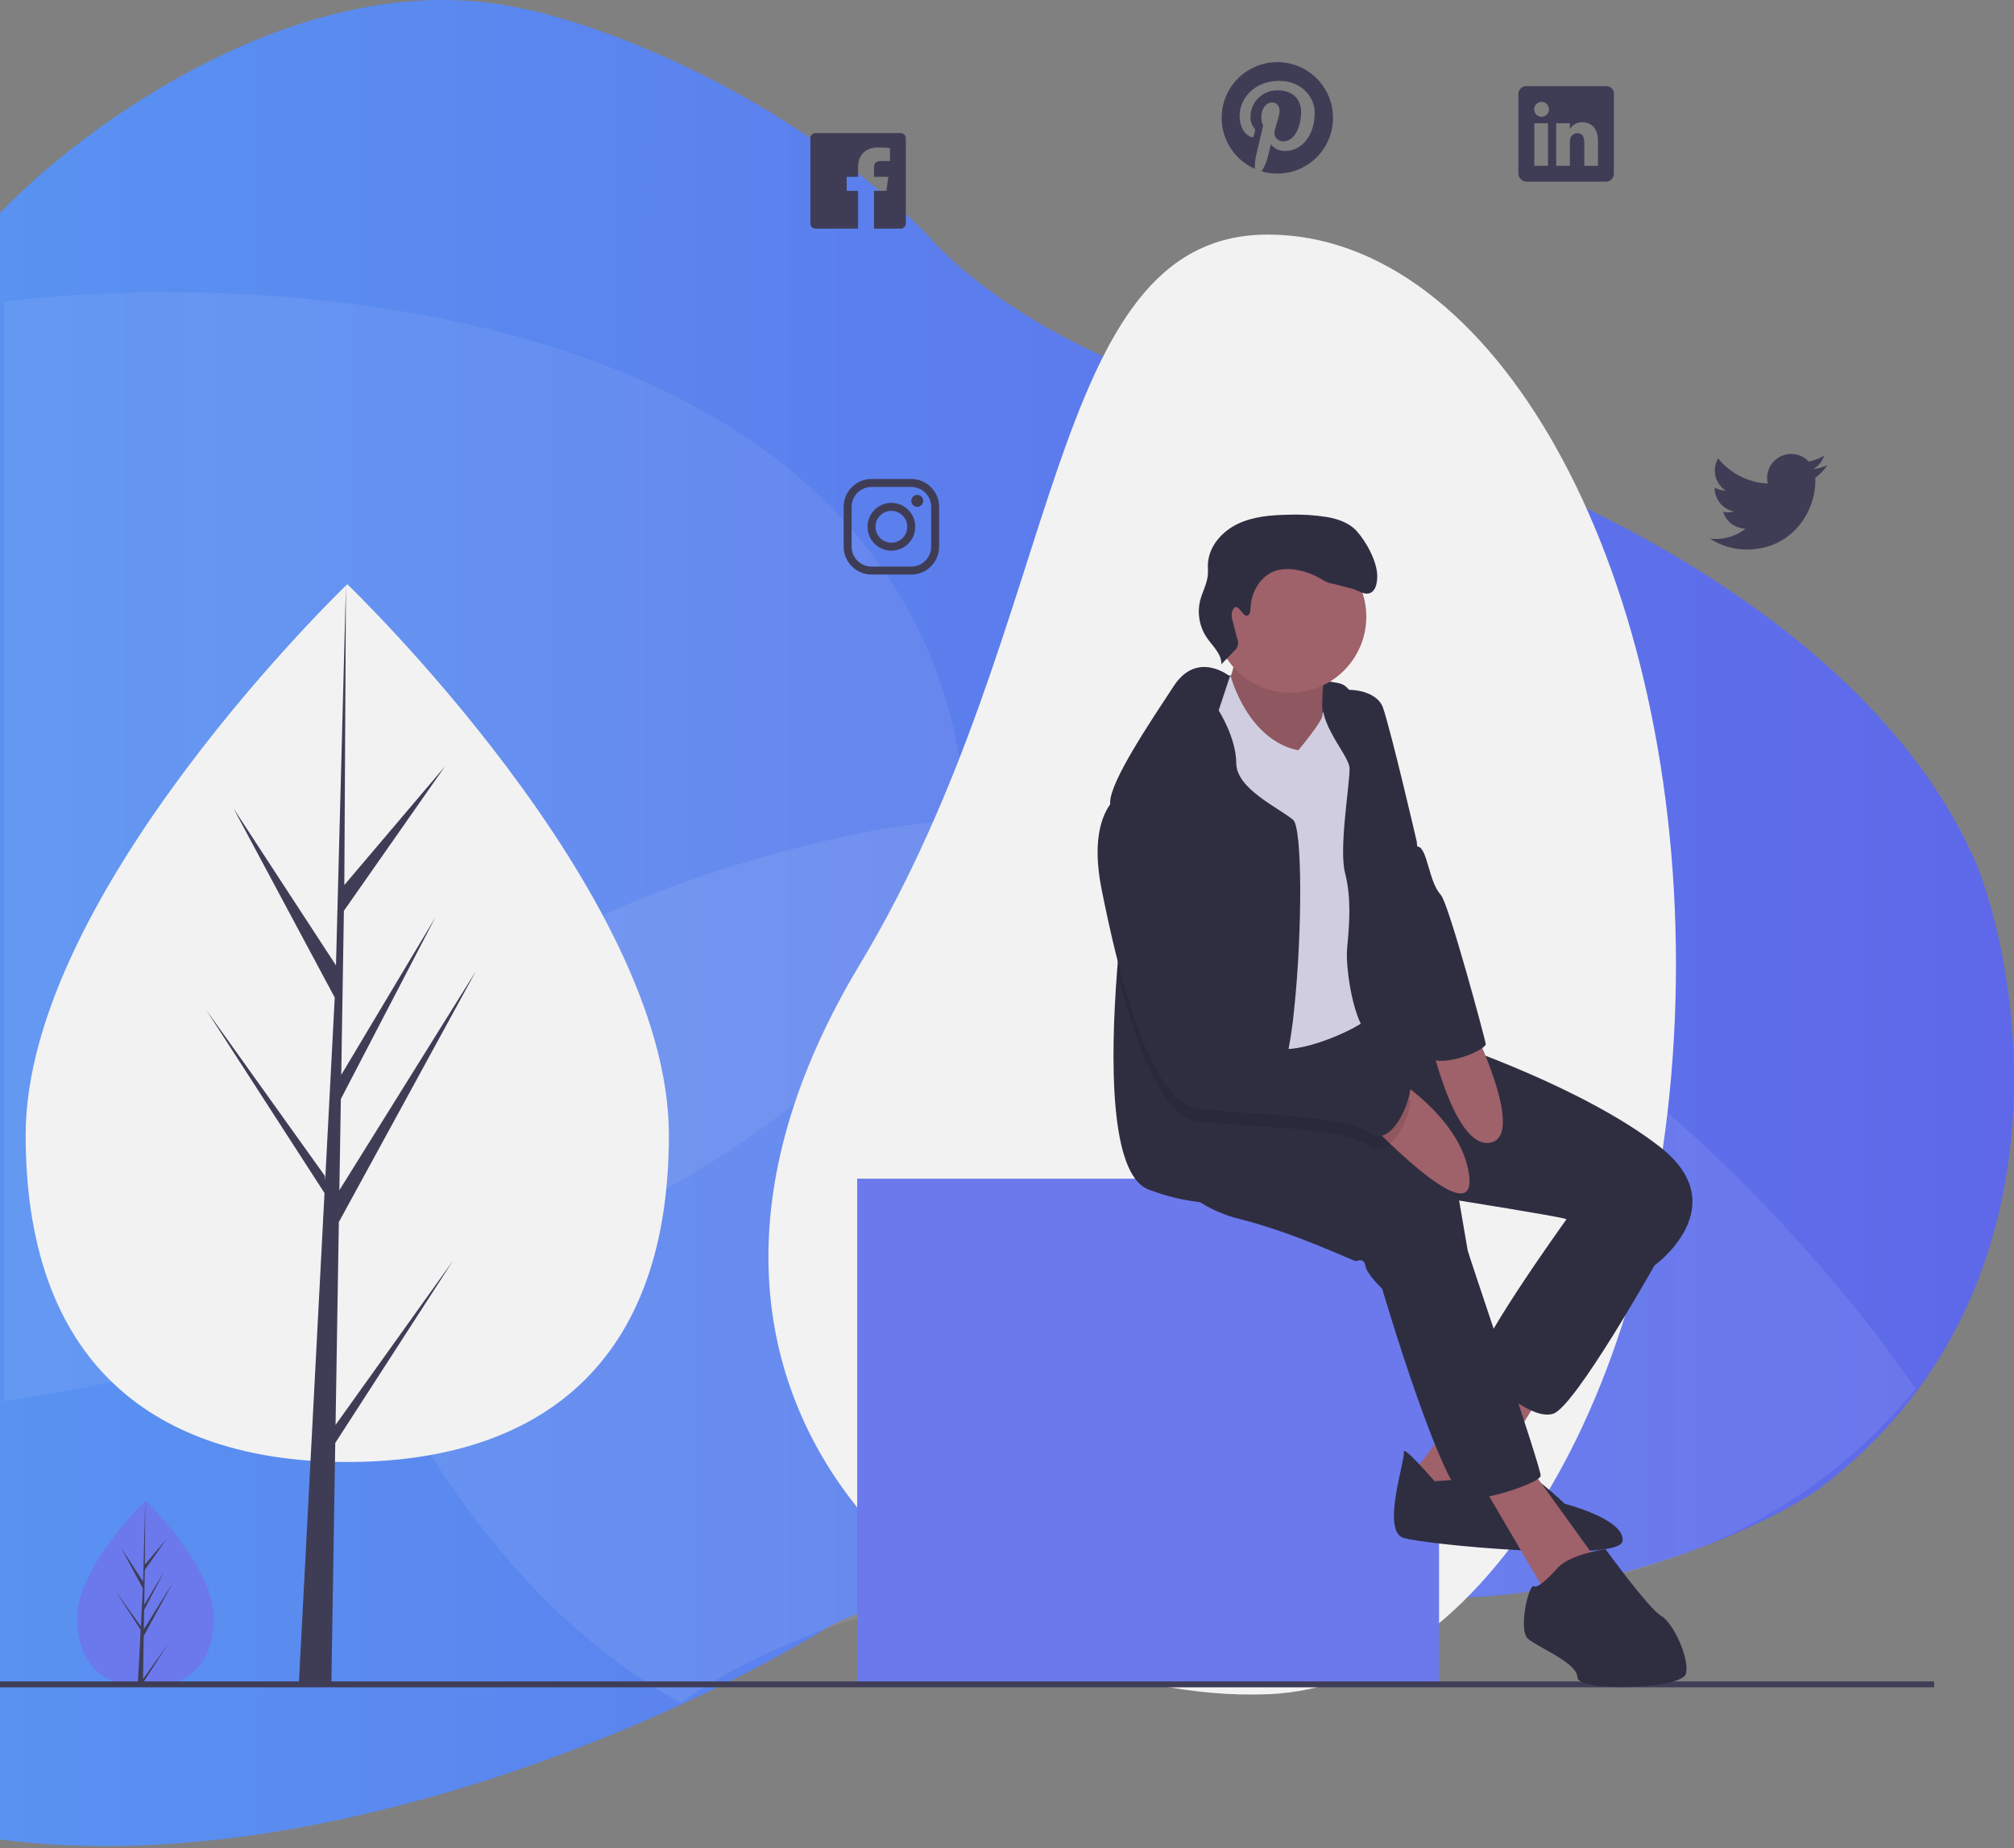 <svg width="681" height="625" viewBox="0 0 681 625" fill="none" xmlns="http://www.w3.org/2000/svg">
<rect x="0" y="0" width="681" height="625" fill="#808080" stroke="none"/>
<path d="M175.461 2.644C102.975 -12.698 28.285 42.472 0 71.975V622C109.303 636.161 232.989 579.423 280.45 549.92C324.171 527.498 404.135 530.743 438.652 535.169C513.439 552.871 586.787 521.893 614.113 504.191C698.104 441.645 685.544 337.5 668.765 293.246C631.947 205.918 513.439 156.55 458.787 142.782C379.398 135.701 328.869 97.544 313.528 79.351C264.054 29.786 200.869 7.561 175.461 2.644Z" fill="url(#paint0_linear)"/>
<path d="M321.811 243.681C285.71 103.366 93.14 90.737 1.367 101.963V473.798C123.224 455.557 357.912 383.996 321.811 243.681Z" fill="white" fill-opacity="0.07"/>
<path d="M287.169 282.502C449.442 246.955 595.153 392.415 647.725 469.589C584.639 547.417 479.526 545.671 434.855 535.069C334.21 520.85 256.477 556.272 230.191 575.761C166.011 540.962 128.086 466.782 117.147 434.042C106.207 398.34 124.896 318.048 287.169 282.502Z" fill="white" fill-opacity="0.08"/>
<g clip-path="url(#clip0)">
<path d="M72.266 546.965C72.266 564.347 61.941 570.416 49.203 570.416C48.908 570.416 48.613 570.413 48.319 570.406C47.729 570.394 47.145 570.366 46.567 570.326C35.072 569.512 26.141 563.131 26.141 546.965C26.141 530.235 47.503 509.125 49.108 507.563L49.11 507.56C49.172 507.5 49.203 507.47 49.203 507.47C49.203 507.47 72.266 529.583 72.266 546.965Z" fill="#6B79EC"/>
<path d="M48.363 567.757L56.798 555.962L48.342 569.052L48.319 570.406C47.729 570.394 47.145 570.366 46.567 570.326L47.476 552.936L47.469 552.801L47.485 552.775L47.571 551.133L39.093 538.01L47.597 549.901L47.617 550.25L48.304 537.11L41.046 523.55L48.392 534.804L49.108 507.563L49.111 507.47V507.56L48.991 529.041L56.216 520.525L48.962 530.892L48.77 542.656L55.517 531.366L48.742 544.387L48.636 550.928L58.429 535.213L48.599 553.21L48.363 567.757Z" fill="#3F3D56"/>
<path d="M566.702 326.106C566.702 462.401 504.866 569.922 428.716 572.891C329.411 576.761 199.623 477.669 290.73 326.106C360.935 209.315 352.508 79.322 428.716 79.322C504.924 79.322 566.702 189.811 566.702 326.106Z" fill="#F2F2F2"/>
<path d="M486.593 398.564H289.846V569.553H486.593V398.564Z" fill="#6B79EC"/>
<path d="M0 569.553H654" stroke="#3F3D56" stroke-width="2" stroke-miterlimit="10"/>
<path d="M431.906 21C427.581 21 423.387 22.49 420.03 25.219C416.673 27.948 414.357 31.75 413.47 35.987C412.583 40.224 413.18 44.636 415.161 48.484C417.141 52.332 420.385 55.381 424.346 57.118C424.267 55.669 424.377 54.214 424.674 52.793C425.036 51.261 427.096 42.518 427.096 42.518C426.684 41.579 426.478 40.564 426.49 39.539C426.49 36.745 428.105 34.658 430.123 34.658C431.838 34.658 432.663 35.946 432.663 37.486C432.663 39.211 431.561 41.786 430.998 44.176C430.885 44.618 430.879 45.081 430.978 45.527C431.077 45.973 431.28 46.389 431.57 46.742C431.86 47.095 432.228 47.375 432.646 47.559C433.063 47.743 433.519 47.827 433.974 47.803C437.54 47.803 439.945 43.216 439.945 37.78C439.945 33.648 437.161 30.56 432.108 30.56C430.898 30.512 429.692 30.711 428.562 31.145C427.431 31.579 426.401 32.238 425.534 33.083C424.666 33.927 423.979 34.94 423.515 36.058C423.051 37.177 422.818 38.378 422.833 39.589C422.777 40.932 423.22 42.249 424.077 43.284C424.227 43.408 424.335 43.577 424.383 43.766C424.431 43.955 424.418 44.154 424.346 44.336C424.254 44.681 424.052 45.514 423.959 45.85C423.943 45.952 423.903 46.049 423.842 46.132C423.781 46.215 423.702 46.282 423.61 46.328C423.518 46.374 423.416 46.398 423.313 46.397C423.21 46.395 423.109 46.37 423.018 46.322C420.386 45.245 419.158 42.366 419.158 39.118C419.158 33.766 423.673 27.345 432.621 27.345C439.81 27.345 444.544 32.554 444.544 38.142C444.544 45.539 440.432 51.059 434.378 51.059C432.343 51.059 430.434 49.957 429.778 48.712C429.778 48.712 428.685 53.054 428.45 53.895C428.015 55.325 427.378 56.685 426.558 57.935C429.148 58.7 431.873 58.9 434.548 58.519C437.222 58.138 439.783 57.186 442.058 55.728C444.332 54.269 446.267 52.338 447.73 50.066C449.193 47.793 450.151 45.233 450.539 42.557C450.926 39.882 450.734 37.154 449.975 34.56C449.217 31.965 447.91 29.564 446.142 27.519C444.375 25.475 442.189 23.834 439.733 22.709C437.277 21.585 434.607 21.002 431.906 21L431.906 21Z" fill="#3F3D56"/>
<path d="M617.866 157.329C616.379 157.987 614.804 158.421 613.19 158.617C614.892 157.598 616.165 155.995 616.773 154.106C615.175 155.058 613.426 155.727 611.601 156.084C610.485 154.889 609.036 154.058 607.442 153.699C605.848 153.34 604.183 153.47 602.663 154.071C601.144 154.672 599.84 155.716 598.922 157.069C598.004 158.422 597.514 160.02 597.516 161.655C597.513 162.281 597.584 162.905 597.726 163.515C594.487 163.354 591.318 162.512 588.426 161.043C585.534 159.574 582.984 157.512 580.942 154.99C579.901 156.787 579.583 158.913 580.053 160.936C580.523 162.96 581.746 164.727 583.473 165.879C582.175 165.847 580.905 165.498 579.773 164.861V164.962C579.773 166.845 580.423 168.669 581.614 170.126C582.805 171.584 584.463 172.584 586.307 172.957C585.608 173.146 584.887 173.243 584.163 173.243C583.649 173.244 583.136 173.193 582.632 173.091C583.152 174.712 584.166 176.129 585.53 177.144C586.895 178.16 588.542 178.723 590.242 178.755C587.358 181.023 583.795 182.254 580.127 182.247C579.477 182.246 578.829 182.207 578.184 182.129C581.892 184.544 586.222 185.825 590.646 185.815C605.639 185.815 613.829 173.386 613.829 162.606C613.829 162.252 613.821 161.899 613.804 161.554C615.398 160.398 616.773 158.968 617.866 157.329Z" fill="#3F3D56"/>
<path d="M304.514 44.995H275.79C275.317 44.995 274.864 45.183 274.529 45.518C274.195 45.852 274.007 46.306 274.007 46.779V75.526C274.007 75.999 274.195 76.452 274.529 76.787C274.864 77.121 275.317 77.309 275.79 77.31H290.152V64.519H286.292V59.806H290.152V56.322C290.152 52.148 293.045 49.876 296.77 49.876C298.552 49.876 300.47 50.011 300.915 50.069V54.428H297.947C295.92 54.428 295.534 55.388 295.534 56.802V59.806H300.36L299.73 64.519H295.534V77.31H304.514C304.987 77.309 305.44 77.121 305.775 76.787C306.109 76.452 306.297 75.999 306.297 75.526V46.779C306.297 46.306 306.109 45.852 305.775 45.518C305.44 45.183 304.987 44.995 304.514 44.995Z" fill="#3F3D56"/>
<path d="M308.136 164.655C309.919 164.66 311.627 165.371 312.887 166.633C314.148 167.894 314.858 169.604 314.863 171.387V184.852C314.858 186.636 314.148 188.345 312.887 189.606C311.627 190.868 309.919 191.579 308.136 191.584H294.682C292.9 191.579 291.192 190.868 289.931 189.606C288.671 188.345 287.96 186.636 287.955 184.852V171.387C287.96 169.604 288.671 167.894 289.931 166.633C291.192 165.371 292.9 164.66 294.682 164.655H308.136ZM308.136 161.962H294.682C292.187 161.97 289.795 162.965 288.031 164.731C286.266 166.497 285.271 168.89 285.264 171.387V184.852C285.271 187.349 286.266 189.742 288.031 191.508C289.795 193.274 292.187 194.27 294.682 194.277H308.136C310.632 194.27 313.023 193.274 314.788 191.508C316.552 189.742 317.547 187.349 317.554 184.852V171.387C317.547 168.89 316.552 166.497 314.788 164.731C313.023 162.965 310.632 161.97 308.136 161.962Z" fill="#3F3D56"/>
<path d="M310.154 171.387C309.755 171.387 309.365 171.269 309.033 171.047C308.701 170.825 308.442 170.51 308.29 170.141C308.137 169.772 308.097 169.365 308.175 168.974C308.253 168.582 308.445 168.222 308.727 167.94C309.009 167.657 309.369 167.465 309.761 167.387C310.152 167.309 310.558 167.349 310.927 167.502C311.295 167.655 311.61 167.913 311.832 168.246C312.054 168.578 312.172 168.968 312.172 169.368C312.173 169.633 312.121 169.896 312.02 170.141C311.919 170.387 311.77 170.61 311.583 170.797C311.395 170.985 311.172 171.134 310.927 171.235C310.682 171.336 310.419 171.388 310.154 171.387ZM301.409 172.734C302.473 172.734 303.514 173.05 304.399 173.641C305.284 174.233 305.974 175.074 306.381 176.059C306.788 177.043 306.895 178.126 306.687 179.17C306.48 180.215 305.967 181.175 305.214 181.928C304.462 182.681 303.503 183.194 302.459 183.402C301.415 183.61 300.333 183.503 299.35 183.095C298.366 182.688 297.526 181.997 296.934 181.112C296.343 180.226 296.027 179.185 296.027 178.12C296.029 176.692 296.596 175.322 297.605 174.313C298.614 173.303 299.982 172.735 301.409 172.734ZM301.409 170.041C299.812 170.041 298.252 170.515 296.924 171.402C295.597 172.29 294.562 173.552 293.951 175.028C293.34 176.504 293.18 178.129 293.492 179.696C293.803 181.263 294.572 182.702 295.701 183.832C296.83 184.962 298.268 185.731 299.834 186.043C301.4 186.355 303.023 186.195 304.498 185.583C305.973 184.972 307.234 183.936 308.121 182.608C309.008 181.279 309.482 179.717 309.482 178.12C309.481 175.977 308.63 173.923 307.117 172.408C305.603 170.893 303.55 170.041 301.409 170.041Z" fill="#3F3D56"/>
<path d="M543.119 29.133H516.177C515.831 29.116 515.484 29.168 515.158 29.285C514.832 29.403 514.532 29.584 514.276 29.817C514.019 30.051 513.812 30.333 513.665 30.648C513.518 30.962 513.434 31.302 513.419 31.649V58.67C513.438 59.397 513.734 60.09 514.247 60.605C514.76 61.12 515.451 61.418 516.177 61.439H543.111C543.82 61.411 544.489 61.105 544.974 60.587C545.459 60.069 545.72 59.38 545.701 58.67V31.649C545.706 31.311 545.643 30.976 545.514 30.664C545.386 30.351 545.195 30.069 544.953 29.833C544.711 29.597 544.424 29.414 544.108 29.293C543.793 29.173 543.456 29.118 543.119 29.133ZM523.426 56.062H518.801V41.672H523.426V56.062ZM521.273 39.483H521.239C520.574 39.479 519.937 39.211 519.469 38.738C519.001 38.264 518.739 37.625 518.742 36.959C518.744 36.293 519.01 35.655 519.481 35.185C519.952 34.715 520.591 34.451 521.256 34.451C521.921 34.451 522.56 34.715 523.031 35.185C523.502 35.655 523.768 36.293 523.771 36.959C523.773 37.625 523.511 38.264 523.043 38.738C522.575 39.211 521.938 39.479 521.273 39.483ZM540.327 56.062H535.703V48.193C535.703 46.308 535.03 45.021 533.356 45.021C532.833 45.025 532.324 45.192 531.9 45.498C531.475 45.804 531.155 46.234 530.985 46.729C530.862 47.095 530.808 47.48 530.825 47.865V56.062H526.2V41.672H530.825V43.674C531.246 42.945 531.856 42.343 532.59 41.932C533.324 41.52 534.155 41.314 534.996 41.335C538.032 41.335 540.327 43.338 540.327 47.655V56.062Z" fill="#3F3D56"/>
<path d="M415.463 228.422C415.463 228.422 448.198 229.312 453.604 231.281C459.011 233.249 461.428 247.325 461.428 247.325L436.012 255.32L417.001 254.242L402.694 255.254L410.683 234.316L415.463 228.422Z" fill="#2F2E41"/>
<path d="M416.875 217.672C416.875 217.672 419.028 225.997 414.248 231.891C409.468 237.786 434.797 258.79 434.797 258.79L448.159 256.491C448.159 256.491 445.214 230.912 449.17 224.435C453.126 217.958 416.875 217.672 416.875 217.672Z" fill="#9F616A"/>
<path opacity="0.1" d="M416.875 217.672C416.875 217.672 419.028 225.997 414.248 231.891C409.468 237.786 434.797 258.79 434.797 258.79L448.159 256.491C448.159 256.491 445.214 230.912 449.17 224.435C453.126 217.958 416.875 217.672 416.875 217.672Z" fill="black"/>
<path d="M505.74 461.068L476.258 500.195L496.378 511.951L524.069 466.61L505.74 461.068Z" fill="#9F616A"/>
<path d="M485.06 500.855C485.06 500.855 474.203 488.23 474.687 491.045C475.17 493.861 466.962 517.735 474.599 520.044C482.236 522.354 547.728 528.479 548.629 521.078C549.53 513.677 529.091 508.497 529.091 508.497C529.091 508.497 516.949 496.819 514.257 498.006C511.564 499.194 485.06 500.855 485.06 500.855Z" fill="#2F2E41"/>
<path d="M499.125 498.435L522.674 538.585L540.454 528.281L516.707 495.411L499.125 498.435Z" fill="#9F616A"/>
<path d="M536.299 402.916L529.311 412.813C529.311 412.813 495.993 459.121 499.532 462.86C503.07 466.599 517.806 480.73 525.3 477.992C532.794 475.254 559.42 427.923 559.42 427.923L552.475 400.133L536.299 402.916Z" fill="#2F2E41"/>
<path d="M392.777 393.546C392.777 393.546 400.239 407.48 419.15 412.197C438.061 416.915 457.819 426.559 458.522 426.438C459.226 426.317 461.214 425.25 461.698 428.066C462.181 430.881 467.368 435.786 467.368 435.786C467.368 435.786 488.258 506.826 496.235 506.903C504.213 506.98 520.608 501.261 520.949 499.029C521.289 496.797 496.521 424.25 496.279 422.842L493.378 405.951C493.378 405.951 526.135 411.185 529.19 412.109C532.245 413.033 559.42 427.922 559.42 427.922C559.42 427.922 587.122 407.941 561.211 387.762C535.299 367.582 490.763 352.78 490.763 352.78L474.785 348.283L460.86 347.451L458.81 339.583L425.831 341.487L391.415 356.102L392.777 393.546Z" fill="#2F2E41"/>
<path d="M436.303 234.242C450.49 234.242 461.991 222.732 461.991 208.533C461.991 194.335 450.49 182.825 436.303 182.825C422.115 182.825 410.614 194.335 410.614 208.533C410.614 222.732 422.115 234.242 436.303 234.242Z" fill="#9F616A"/>
<path d="M413.062 229.197L416.151 228.665C416.151 228.665 421.732 250.168 438.995 253.72C438.995 253.72 447.513 243.508 447.149 241.785C446.786 240.062 453.895 230.868 457.675 236.015C461.456 241.161 456.753 331.82 459.928 333.448C463.104 335.075 469.917 336.802 464.434 342.817C458.95 348.833 437.171 356.926 432.347 354.133C427.523 351.34 417.666 327.675 413.403 319.713C409.139 311.751 402.315 284.665 402.315 284.665C402.315 284.665 393.601 255.007 398.963 248.288C404.326 241.568 413.062 229.197 413.062 229.197Z" fill="#D0CDE1"/>
<path d="M437.648 340.807C437.073 347.122 436.09 353.394 434.705 359.581C433.445 364.616 431.978 367.656 430.304 367.526C426.033 367.207 424.091 373.477 423.09 380.705C422.02 388.373 422.02 397.121 421.433 400.213C420.657 404.298 415.686 407.415 405.754 406.5C399.839 405.827 394.033 404.402 388.478 402.26C375.068 397.38 375.465 357.811 377.709 328.449C379.081 310.452 381.143 296.281 381.143 296.281C381.143 296.281 377.07 284.122 375.767 275.788C375.508 274.268 375.378 272.728 375.379 271.185C375.577 263.905 388.858 244.233 396.883 231.979C404.917 219.725 415.876 228.714 415.876 228.714L412.062 240.235C412.062 240.235 417.973 249.363 418.016 258.05C418.059 266.738 432.168 273.008 437.233 277.213C440.418 279.856 440.34 315.133 437.648 340.807Z" fill="#2F2E41"/>
<path d="M448.802 232.831C448.802 232.831 449.728 233.926 453.967 233.392C459.05 232.751 466.04 234.511 467.664 239.369C470.642 248.276 479.037 284.511 479.037 284.511C479.037 284.511 482.532 325.937 484.103 335.086C485.675 344.236 484.895 352.341 486.444 357.146C487.993 361.952 471.148 348.184 464.939 349.976C458.731 351.769 454.742 328.543 455.522 320.438C456.302 312.334 456.961 303.525 454.807 295.2C452.654 286.876 456.472 264.843 456.329 259.796C456.186 254.748 442.639 242.026 448.802 232.831Z" fill="#2F2E41"/>
<path d="M466.979 361.581C466.979 361.581 494.179 376.432 496.782 397.568C499.385 418.705 460.401 377.102 460.401 377.102L466.979 361.581Z" fill="#9F616A"/>
<path d="M482.506 346.592C482.506 346.592 490.84 388.635 503.824 386.401C516.807 384.168 496.571 344.173 496.571 344.173L482.506 346.592Z" fill="#9F616A"/>
<path d="M526.97 529.876C526.97 529.876 520.322 537.54 518.674 536.375C517.026 535.209 513.235 551.078 516.652 554.113C520.07 557.148 533.234 562.13 533.377 567.177C533.52 572.225 568.826 571.224 570.09 565.934C571.354 560.645 565.661 548.581 561.662 546.371C557.662 544.16 542.872 523.816 542.872 523.816C542.872 523.816 531.289 525.51 526.97 529.876Z" fill="#2F2E41"/>
<path opacity="0.1" d="M462.646 387.294C456.338 382.838 438.726 381.732 423.09 380.705C416.23 380.264 409.749 379.833 404.77 379.133C399.972 378.468 395.658 374.081 391.826 367.544C386.019 357.638 381.324 342.785 377.709 328.449C379.081 310.452 381.143 296.281 381.143 296.281C381.143 296.281 377.07 284.122 375.767 275.788C376.686 274.509 377.869 273.443 379.236 272.662C395.821 265.538 411.656 335.652 413.667 346.654C413.701 346.835 413.727 347.008 413.753 347.155C414.728 352.82 425.264 357.664 434.705 359.582C440.521 360.765 445.932 360.842 448.425 359.305C454.975 355.281 475.116 371.387 476.643 371.844C478.17 372.311 471.707 393.71 462.646 387.294Z" fill="black"/>
<path d="M379.239 268.346C379.239 268.346 367.184 274.043 372.481 300.666C377.777 327.29 388.448 372.553 404.766 374.819C421.084 377.084 453.577 376.567 462.643 382.978C471.708 389.389 478.17 367.989 476.642 367.527C475.115 367.065 454.972 350.966 448.423 354.991C441.874 359.016 415.326 351.989 413.754 342.839C412.183 333.69 396.095 261.099 379.239 268.346Z" fill="#2F2E41"/>
<path d="M466.104 255.578L479.352 286.343C479.352 286.343 480.686 285.677 482.235 290.483C483.785 295.288 484.51 299.511 487.224 302.667C489.938 305.823 502.015 350.845 502.377 352.956C502.74 355.068 485.698 362.347 481.89 356.48C478.082 350.614 466.104 255.578 466.104 255.578Z" fill="#2F2E41"/>
<path d="M421.687 208.176C422.672 207.913 422.816 206.604 422.849 205.585C423.026 200.127 426.31 194.526 431.531 192.937C433.534 192.387 435.632 192.272 437.683 192.598C440.612 192.989 443.439 193.933 446.015 195.38C447.375 196.145 448.709 197.067 450.251 197.3C451.27 197.455 455.68 198.738 456.695 198.919C458.925 199.316 460.997 201.312 463.137 200.569C465.184 199.858 465.637 197.206 465.687 195.038C465.799 190.099 462.053 183.262 458.753 179.588C456.248 176.8 452.477 175.513 448.791 174.843C444.485 174.151 440.122 173.885 435.764 174.05C429.865 174.155 423.802 174.611 418.483 177.165C413.163 179.72 408.695 184.804 408.44 190.703C408.387 191.932 408.514 193.166 408.411 194.391C408.159 197.381 406.572 200.082 405.828 202.988C405.296 205.121 405.216 207.342 405.595 209.507C405.973 211.672 406.8 213.734 408.023 215.56C409.997 218.467 413.1 221.097 412.986 224.61L417.267 220.172C417.906 219.684 418.359 218.99 418.549 218.208C418.739 217.426 418.656 216.602 418.312 215.874L416.797 209.96C416.407 208.904 416.362 207.752 416.666 206.668C418.29 202.652 420.046 208.614 421.687 208.176Z" fill="#2F2E41"/>
<path d="M226.175 383.776C226.175 465.74 177.486 494.359 117.425 494.359C57.364 494.359 8.674 465.74 8.674 383.776C8.674 301.812 117.425 197.541 117.425 197.541C117.425 197.541 226.175 301.812 226.175 383.776Z" fill="#F2F2F2"/>
<path d="M113.463 481.821L114.577 413.225L160.929 328.361L114.752 402.464L115.252 371.62L147.198 310.222L115.385 363.458L116.285 307.984L150.494 259.104L116.427 299.261L116.99 197.541L113.454 332.199L113.744 326.644L78.964 273.368L113.186 337.308L109.946 399.263L109.849 397.619L69.754 341.553L109.728 403.428L109.323 411.176L109.25 411.292L109.283 411.928L101.061 569.114H112.046L113.364 487.924L153.239 426.201L113.463 481.821Z" fill="#3F3D56"/>
</g>
<defs>
<linearGradient id="paint0_linear" x1="1259.87" y1="312.73" x2="-4.38597e-06" y2="312.73" gradientUnits="userSpaceOnUse">
<stop stop-color="#6344E2"/>
<stop offset="1" stop-color="#5992F1"/>
</linearGradient>
<clipPath id="clip0">
<rect width="654" height="552" fill="white" transform="translate(0 21)"/>
</clipPath>
</defs>
</svg>

